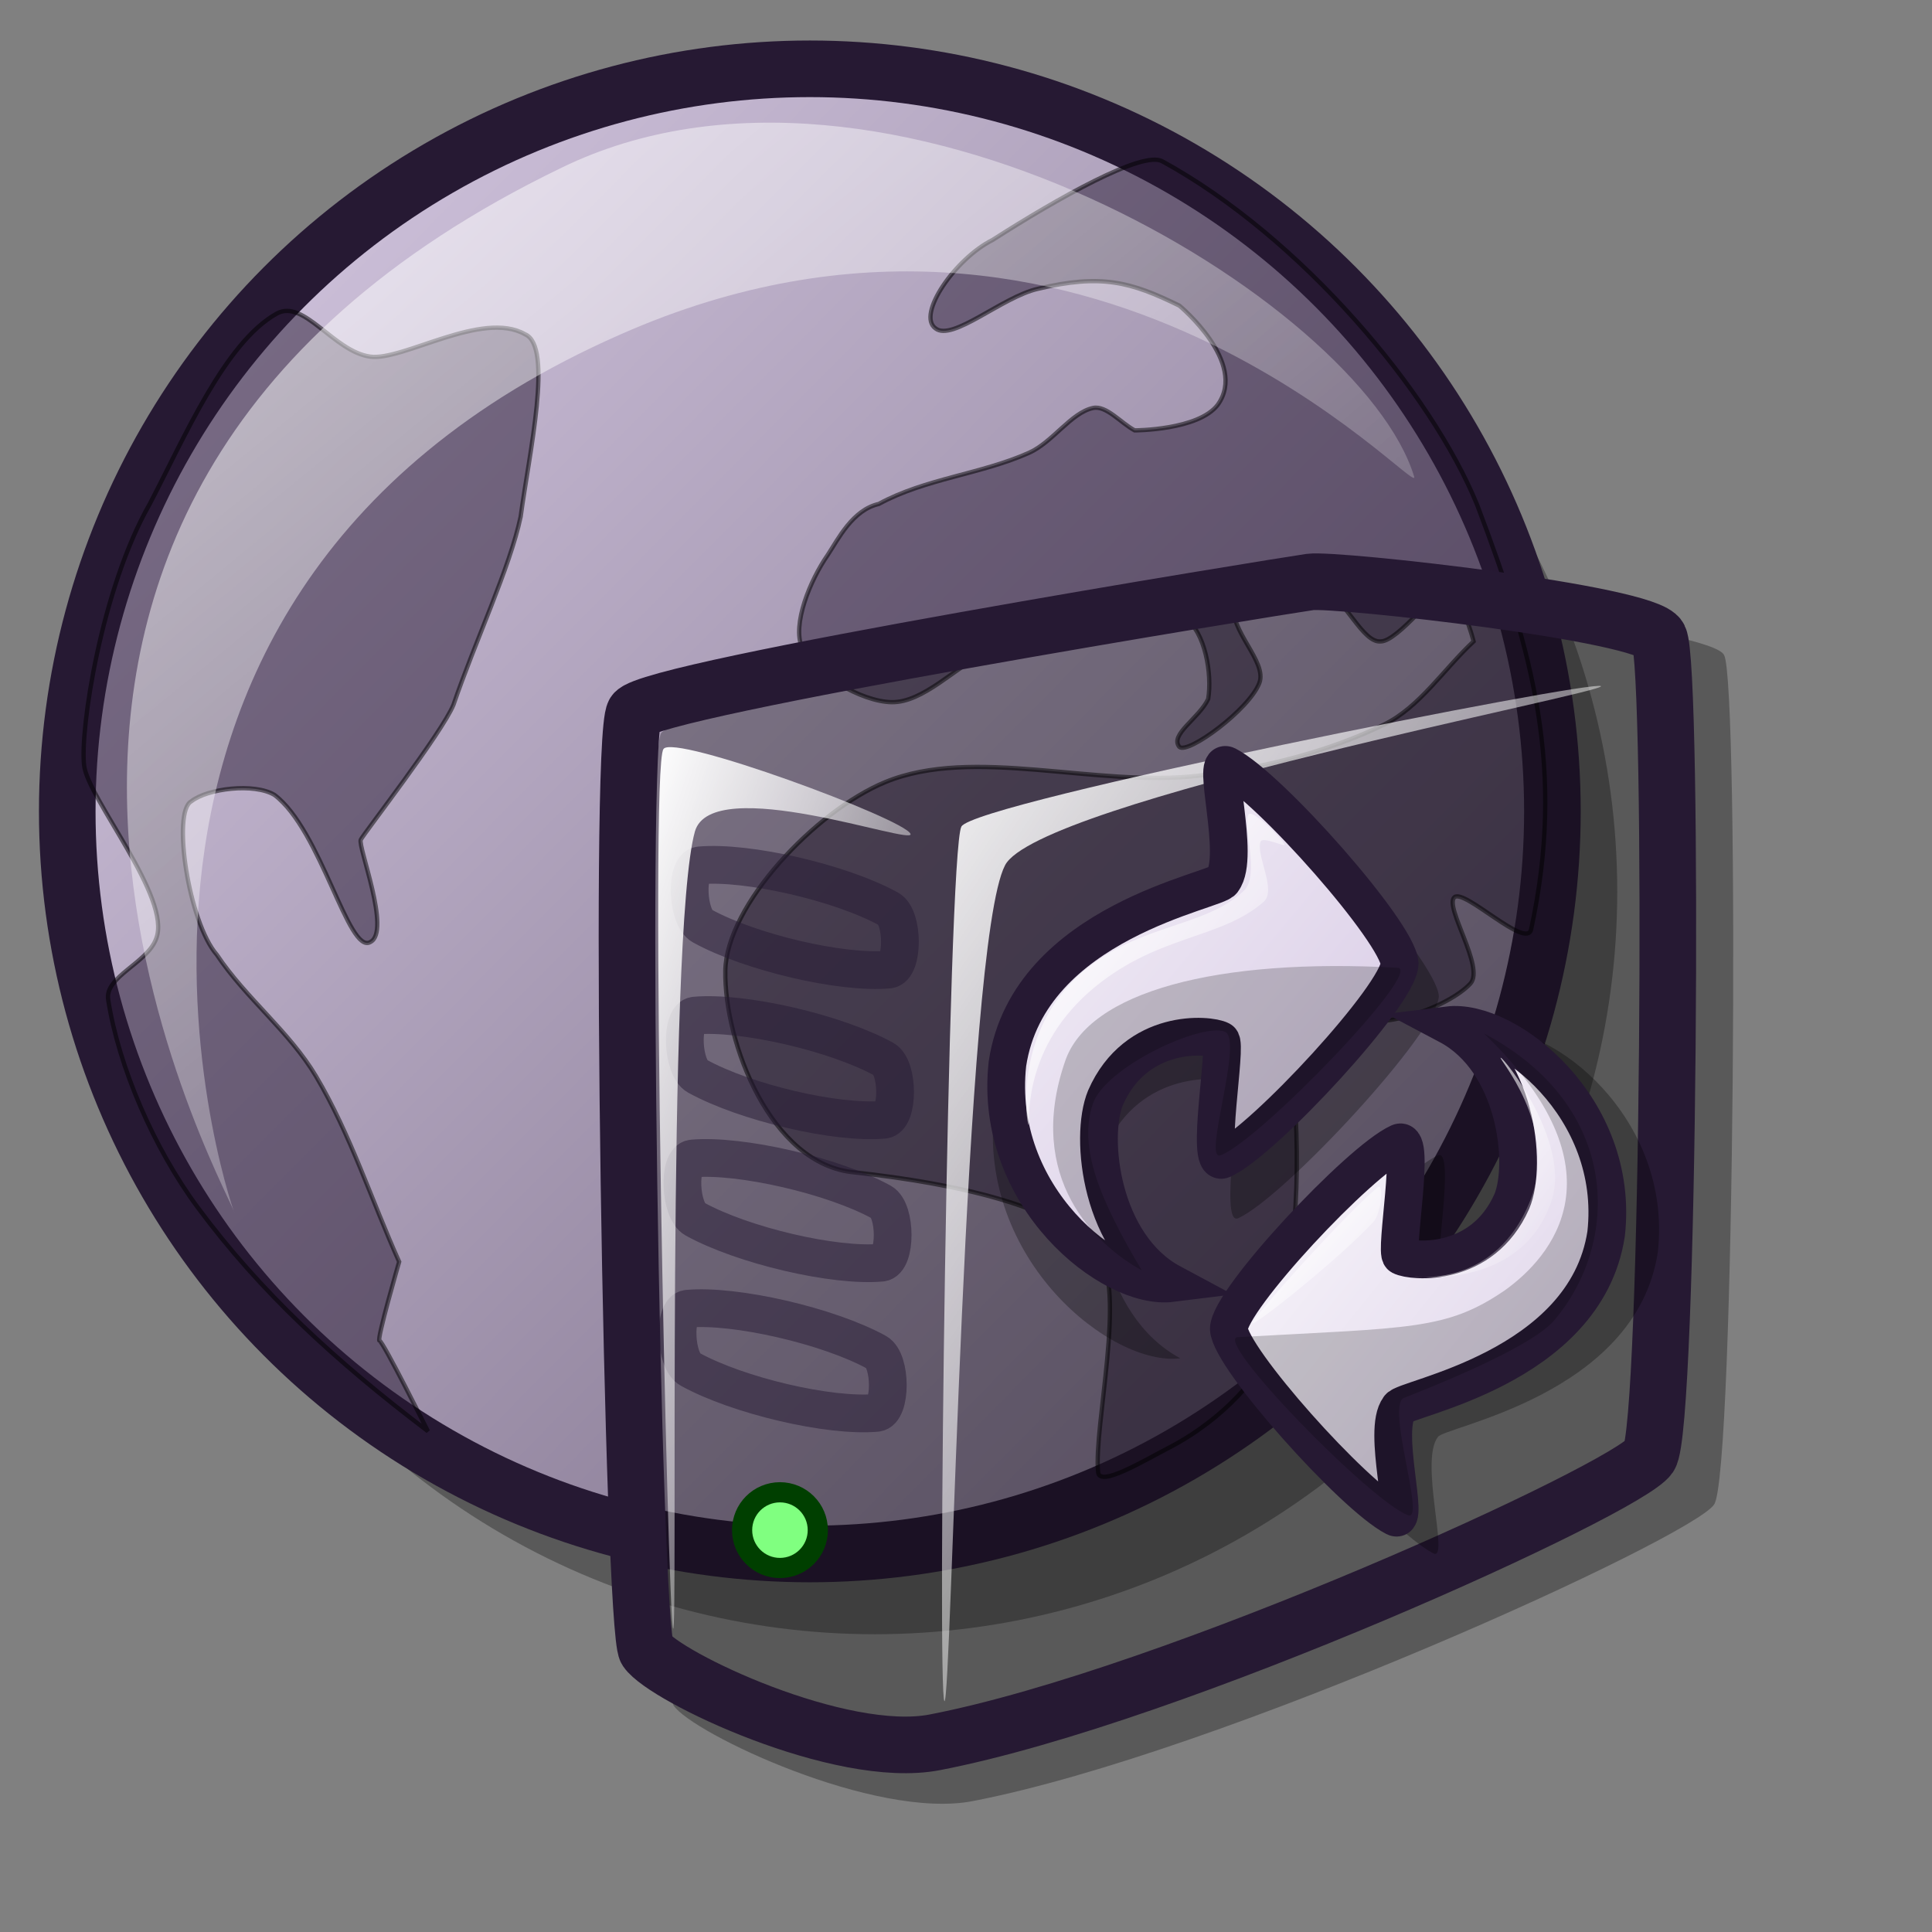 <?xml version="1.0" encoding="UTF-8" standalone="no"?>
<!-- Created with Inkscape (http://www.inkscape.org/) -->
<svg
   xmlns:dc="http://purl.org/dc/elements/1.1/"
   xmlns:cc="http://web.resource.org/cc/"
   xmlns:rdf="http://www.w3.org/1999/02/22-rdf-syntax-ns#"
   xmlns:svg="http://www.w3.org/2000/svg"
   xmlns="http://www.w3.org/2000/svg"
   xmlns:xlink="http://www.w3.org/1999/xlink"
   xmlns:sodipodi="http://inkscape.sourceforge.net/DTD/sodipodi-0.dtd"
   xmlns:inkscape="http://www.inkscape.org/namespaces/inkscape"
   version="1.0"
   x="0"
   y="0"
   width="48pt"
   height="48pt"
   id="svg1"
   sodipodi:version="0.32"
   inkscape:version="0.42"
   sodipodi:docname="proxy.svg"
   sodipodi:docbase="/home/jakob/dev/lila/lila-theme/trunk/lila/kde/scalable/apps">
  <rect width="100%" height="100%" fill="#808080" stroke="none"/>
  <sodipodi:namedview
     id="base"
     pagecolor="#ffffff"
     bordercolor="#666666"
     borderopacity="1.0"
     inkscape:pageopacity="0.0"
     inkscape:pageshadow="2"
     inkscape:zoom="8.0000000"
     inkscape:cx="40.609291"
     inkscape:cy="16.579224"
     inkscape:window-width="1400"
     inkscape:window-height="995"
     inkscape:window-x="0"
     inkscape:window-y="0"
     inkscape:current-layer="svg1" />
  <defs
     id="defs3">
    <linearGradient
       id="linearGradient1526">
      <stop
         offset="0"
         style="stop-color:#7fff7f;stop-opacity:1;"
         id="stop1528" />
      <stop
         offset="1"
         style="stop-color:#3fbf3f;stop-opacity:1;"
         id="stop1527" />
    </linearGradient>
    <linearGradient
       id="linearGradient570">
      <stop
         style="stop-color:#ffffff;stop-opacity:1;"
         offset="0"
         id="stop571" />
      <stop
         style="stop-color:#ffffff;stop-opacity:0;"
         offset="1"
         id="stop572" />
    </linearGradient>
    <linearGradient
       id="linearGradient563">
      <stop
         style="stop-color:#d9cce6;stop-opacity:1;"
         offset="0"
         id="stop564" />
      <stop
         style="stop-color:#73667f;stop-opacity:1;"
         offset="1"
         id="stop565" />
    </linearGradient>
    <linearGradient
       x1="0"
       y1="0.016"
       x2="0.983"
       y2="0.992"
       id="linearGradient566"
       xlink:href="#linearGradient563" />
    <linearGradient
       x1="-0"
       y1="0.028"
       x2="0.993"
       y2="0.972"
       id="linearGradient569"
       xlink:href="#linearGradient570" />
    <linearGradient
       x1="0.027"
       y1="0.016"
       x2="0.865"
       y2="0.984"
       id="linearGradient573"
       xlink:href="#linearGradient570" />
    <linearGradient
       x1="-0.024"
       y1="0"
       x2="0.918"
       y2="0.961"
       id="linearGradient575"
       xlink:href="#linearGradient570" />
    <linearGradient
       id="linearGradient578"
       xlink:href="#linearGradient570" />
    <defs
       id="defs917">
      <linearGradient
         id="linearGradient918">
        <stop
           style="stop-color:#7f7f7f;stop-opacity:1;"
           offset="0"
           id="stop919" />
        <stop
           style="stop-color:#e6e6e6;stop-opacity:1;"
           offset="1"
           id="stop920" />
      </linearGradient>
      <linearGradient
         id="linearGradient921">
        <stop
           style="stop-color:#ffff32;stop-opacity:1;"
           offset="0"
           id="stop922" />
        <stop
           style="stop-color:#ffc500;stop-opacity:1;"
           offset="1"
           id="stop923" />
      </linearGradient>
      <linearGradient
         id="linearGradient924">
        <stop
           style="stop-color:#7fff7f;stop-opacity:1;"
           offset="0"
           id="stop925" />
        <stop
           style="stop-color:#3fbf3f;stop-opacity:1;"
           offset="1"
           id="stop926" />
      </linearGradient>
      <linearGradient
         id="linearGradient927">
        <stop
           style="stop-color:#ffffff;stop-opacity:1;"
           offset="0"
           id="stop928" />
        <stop
           style="stop-color:#d9cce6;stop-opacity:1;"
           offset="1"
           id="stop929" />
      </linearGradient>
      <linearGradient
         id="linearGradient930">
        <stop
           style="stop-color:#ffffff;stop-opacity:1;"
           offset="0"
           id="stop931" />
        <stop
           style="stop-color:#ffffff;stop-opacity:0;"
           offset="1"
           id="stop932" />
      </linearGradient>
      <linearGradient
         id="linearGradient933">
        <stop
           style="stop-color:#d9cce6;stop-opacity:1;"
           offset="0"
           id="stop934" />
        <stop
           style="stop-color:#73667f;stop-opacity:1;"
           offset="1"
           id="stop935" />
      </linearGradient>
      <linearGradient
         xlink:href="#linearGradient584"
         id="linearGradient936"
         x1="-0.007"
         y1="0.008"
         x2="0.979"
         y2="1" />
      <linearGradient
         xlink:href="#linearGradient584"
         id="linearGradient937"
         x1="0.011"
         y1="0.01"
         x2="1.015"
         y2="0.969" />
      <linearGradient
         xlink:href="#linearGradient584"
         id="linearGradient938"
         x1="-0.025"
         y1="0.031"
         x2="0.975"
         y2="0.977" />
      <linearGradient
         xlink:href="#linearGradient578"
         id="linearGradient939"
         x1="0"
         y1="0.023"
         x2="0.986"
         y2="0.977" />
      <linearGradient
         xlink:href="#linearGradient578"
         id="linearGradient940"
         x1="-0"
         y1="0.008"
         x2="1"
         y2="0.992" />
      <linearGradient
         xlink:href="#linearGradient866"
         id="linearGradient941"
         x1="-0.007"
         y1="0.008"
         x2="0.979"
         y2="1" />
      <linearGradient
         xlink:href="#linearGradient884"
         id="linearGradient942"
         x1="-0.17"
         y1="-0.227"
         x2="0.79"
         y2="0.813"
         gradientUnits="objectBoundingBox"
         spreadMethod="pad" />
      <linearGradient
         xlink:href="#linearGradient964"
         id="linearGradient943"
         x1="-0"
         y1="0.031"
         x2="0.982"
         y2="0.992"
         gradientUnits="objectBoundingBox"
         spreadMethod="pad" />
      <linearGradient
         xlink:href="#linearGradient584"
         id="linearGradient944"
         x1="-0.006"
         y1="0.031"
         x2="0.843"
         y2="0.844"
         gradientUnits="objectBoundingBox"
         spreadMethod="pad" />
      <linearGradient
         xlink:href="#linearGradient969"
         id="linearGradient945"
         x1="0.016"
         y1="-0"
         x2="0.984"
         y2="0.992"
         gradientUnits="objectBoundingBox"
         spreadMethod="pad" />
      <linearGradient
         xlink:href="#linearGradient584"
         id="linearGradient946"
         x1="-0"
         y1="0"
         x2="1"
         y2="0"
         gradientUnits="objectBoundingBox"
         spreadMethod="pad" />
      <linearGradient
         xlink:href="#linearGradient884"
         id="linearGradient947"
         x1="-0.015"
         y1="0.058"
         x2="1.029"
         y2="0.96"
         gradientUnits="objectBoundingBox"
         spreadMethod="pad" />
      <linearGradient
         xlink:href="#linearGradient584"
         id="linearGradient948"
         x1="0.006"
         y1="0.023"
         x2="1.487"
         y2="1.359"
         gradientUnits="objectBoundingBox"
         spreadMethod="pad" />
      <linearGradient
         xlink:href="#linearGradient584"
         id="linearGradient949"
         x1="0.004"
         y1="0.015"
         x2="0.983"
         y2="1.015"
         gradientUnits="objectBoundingBox"
         spreadMethod="pad" />
      <linearGradient
         xlink:href="#linearGradient584"
         id="linearGradient950"
         x1="-0.032"
         y1="0.008"
         x2="0.968"
         y2="1"
         gradientUnits="objectBoundingBox"
         spreadMethod="pad" />
      <linearGradient
         xlink:href="#linearGradient584"
         id="linearGradient951"
         x1="-0"
         y1="0.008"
         x2="1"
         y2="0.992"
         gradientUnits="objectBoundingBox"
         spreadMethod="pad" />
    </defs>
    <defs
       id="defs875">
      <linearGradient
         id="linearGradient969">
        <stop
           style="stop-color:#7f7f7f;stop-opacity:1;"
           offset="0"
           id="stop970" />
        <stop
           style="stop-color:#e6e6e6;stop-opacity:1;"
           offset="1"
           id="stop971" />
      </linearGradient>
      <linearGradient
         id="linearGradient964">
        <stop
           style="stop-color:#ffff32;stop-opacity:1;"
           offset="0"
           id="stop965" />
        <stop
           style="stop-color:#ffc500;stop-opacity:1;"
           offset="1"
           id="stop966" />
      </linearGradient>
      <linearGradient
         id="linearGradient884"
         x1="0"
         y1="0.5"
         x2="1"
         y2="0.5"
         gradientUnits="objectBoundingBox"
         spreadMethod="pad"
         xlink:href="#linearGradient1526" />
      <linearGradient
         id="linearGradient885">
        <stop
           style="stop-color:#ffffff;stop-opacity:1;"
           offset="0"
           id="stop867" />
        <stop
           style="stop-color:#d9cce6;stop-opacity:1;"
           offset="1"
           id="stop868" />
      </linearGradient>
      <linearGradient
         id="linearGradient584">
        <stop
           style="stop-color:#ffffff;stop-opacity:1;"
           offset="0"
           id="stop585" />
        <stop
           style="stop-color:#ffffff;stop-opacity:0;"
           offset="1"
           id="stop586" />
      </linearGradient>
      <linearGradient
         id="linearGradient891">
        <stop
           style="stop-color:#d9cce6;stop-opacity:1;"
           offset="0"
           id="stop579" />
        <stop
           style="stop-color:#73667f;stop-opacity:1;"
           offset="1"
           id="stop580" />
      </linearGradient>
      <linearGradient
         xlink:href="#linearGradient584"
         id="linearGradient581"
         x1="-0.007"
         y1="0.008"
         x2="0.979"
         y2="1" />
      <linearGradient
         xlink:href="#linearGradient584"
         id="linearGradient583"
         x1="0.011"
         y1="0.01"
         x2="1.015"
         y2="0.969" />
      <linearGradient
         xlink:href="#linearGradient584"
         id="linearGradient860"
         x1="-0.025"
         y1="0.031"
         x2="0.975"
         y2="0.977" />
      <linearGradient
         xlink:href="#linearGradient578"
         id="linearGradient897"
         x1="0"
         y1="0.023"
         x2="0.986"
         y2="0.977" />
      <linearGradient
         xlink:href="#linearGradient578"
         id="linearGradient862"
         x1="-0"
         y1="0.008"
         x2="1"
         y2="0.992" />
      <linearGradient
         xlink:href="#linearGradient866"
         id="linearGradient869"
         x1="-0.007"
         y1="0.008"
         x2="0.979"
         y2="1" />
      <linearGradient
         xlink:href="#linearGradient885"
         id="linearGradient883"
         x1="-0.17"
         y1="-0.227"
         x2="0.79"
         y2="0.813"
         gradientUnits="objectBoundingBox"
         spreadMethod="pad" />
      <linearGradient
         xlink:href="#linearGradient964"
         id="linearGradient963"
         x1="-0"
         y1="0.031"
         x2="0.982"
         y2="0.992"
         gradientUnits="objectBoundingBox"
         spreadMethod="pad" />
      <linearGradient
         xlink:href="#linearGradient584"
         id="linearGradient967"
         x1="-0.006"
         y1="0.031"
         x2="0.843"
         y2="0.844"
         gradientUnits="objectBoundingBox"
         spreadMethod="pad" />
      <linearGradient
         xlink:href="#linearGradient969"
         id="linearGradient968"
         x1="0.016"
         y1="-0"
         x2="0.984"
         y2="0.992"
         gradientUnits="objectBoundingBox"
         spreadMethod="pad" />
      <linearGradient
         xlink:href="#linearGradient584"
         id="linearGradient972"
         x1="-0"
         y1="0"
         x2="1"
         y2="0"
         gradientUnits="objectBoundingBox"
         spreadMethod="pad" />
      <linearGradient
         xlink:href="#linearGradient884"
         id="linearGradient1815"
         x1="-0.015"
         y1="0.058"
         x2="1.029"
         y2="0.96"
         gradientUnits="objectBoundingBox"
         spreadMethod="pad" />
      <linearGradient
         xlink:href="#linearGradient584"
         id="linearGradient1816"
         x1="0.006"
         y1="0.023"
         x2="1.487"
         y2="1.359"
         gradientUnits="objectBoundingBox"
         spreadMethod="pad" />
      <linearGradient
         xlink:href="#linearGradient584"
         id="linearGradient1817"
         x1="0.004"
         y1="0.015"
         x2="0.983"
         y2="1.015"
         gradientUnits="objectBoundingBox"
         spreadMethod="pad" />
      <linearGradient
         xlink:href="#linearGradient584"
         id="linearGradient1818"
         x1="-0.032"
         y1="0.008"
         x2="0.968"
         y2="1"
         gradientUnits="objectBoundingBox"
         spreadMethod="pad" />
      <linearGradient
         xlink:href="#linearGradient584"
         id="linearGradient1819"
         x1="-0"
         y1="0.008"
         x2="1"
         y2="0.992"
         gradientUnits="objectBoundingBox"
         spreadMethod="pad" />
    </defs>
    <defs
       id="defs857">
      <linearGradient
         id="linearGradient858">
        <stop
           style="stop-color:#ffffff;stop-opacity:1;"
           offset="0"
           id="stop859" />
        <stop
           style="stop-color:#ffffff;stop-opacity:0;"
           offset="1"
           id="stop860" />
      </linearGradient>
      <linearGradient
         id="linearGradient861">
        <stop
           style="stop-color:#d9cce6;stop-opacity:1;"
           offset="0"
           id="stop862" />
        <stop
           style="stop-color:#73667f;stop-opacity:1;"
           offset="1"
           id="stop863" />
      </linearGradient>
      <linearGradient
         x1="0.038"
         y1="0.07"
         x2="0.985"
         y2="0.969"
         id="linearGradient864"
         xlink:href="#linearGradient563" />
      <linearGradient
         x1="0.007"
         y1="0.016"
         x2="0.85"
         y2="0.867"
         id="linearGradient865"
         xlink:href="#linearGradient570" />
      <linearGradient
         x1="0.007"
         y1="0.021"
         x2="0.96"
         y2="0.947"
         id="linearGradient866"
         xlink:href="#linearGradient570" />
      <linearGradient
         x1="0.98"
         y1="0.977"
         x2="0.007"
         y2="0.008"
         id="linearGradient867"
         xlink:href="#linearGradient563" />
      <linearGradient
         x1="-0.007"
         y1="0.008"
         x2="0.921"
         y2="0.922"
         id="linearGradient868"
         xlink:href="#linearGradient570" />
    </defs>
    <linearGradient
       inkscape:collect="always"
       xlink:href="#linearGradient584"
       id="linearGradient2573"
       gradientUnits="userSpaceOnUse"
       gradientTransform="matrix(0.601,0,0,0.722,29.713,24.308)"
       x1="7.28"
       y1="3.81"
       x2="21.601"
       y2="17.49" />
    <linearGradient
       inkscape:collect="always"
       xlink:href="#linearGradient927"
       id="linearGradient2577"
       gradientUnits="userSpaceOnUse"
       gradientTransform="matrix(0.58,0,0,0.748,29.713,24.308)"
       spreadMethod="pad"
       x1="0.975"
       y1="-5.041"
       x2="24.623"
       y2="20.555" />
    <linearGradient
       inkscape:collect="always"
       xlink:href="#linearGradient584"
       id="linearGradient2580"
       gradientUnits="userSpaceOnUse"
       gradientTransform="scale(0.912,1.097)"
       x1="37.387"
       y1="25.174"
       x2="46.82"
       y2="34.185" />
    <linearGradient
       inkscape:collect="always"
       xlink:href="#linearGradient584"
       id="linearGradient2604"
       gradientUnits="userSpaceOnUse"
       gradientTransform="matrix(0.315,0,0,0.492,30.832,28.123)"
       x1="51.04"
       y1="14.407"
       x2="65.279"
       y2="28.379" />
    <linearGradient
       inkscape:collect="always"
       xlink:href="#linearGradient584"
       id="linearGradient2607"
       gradientUnits="userSpaceOnUse"
       gradientTransform="matrix(0.382,0,0,0.406,30.832,28.123)"
       x1="27.812"
       y1="27.668"
       x2="38.963"
       y2="38.47" />
    <linearGradient
       inkscape:collect="always"
       xlink:href="#linearGradient927"
       id="linearGradient2611"
       gradientUnits="userSpaceOnUse"
       gradientTransform="matrix(0.347,0,0,0.446,30.832,28.123)"
       x1="28.884"
       y1="12.536"
       x2="64.831"
       y2="49.881" />
  </defs>
  <ellipse
     cx="286.926"
     cy="278.07"
     rx="278.199"
     ry="278.199"
     transform="matrix(8.842227e-2,0,0,8.842227e-2,3.604,4.95)"
     style="font-size:12;opacity:0.303;fill-rule:evenodd;stroke-width:13.254;"
     id="path1023" />
  <ellipse
     cx="286.926"
     cy="278.07"
     rx="278.199"
     ry="278.199"
     transform="matrix(8.842227e-2,0,0,8.842227e-2,1.456,2.291)"
     style="font-size:12;fill:url(#linearGradient566);fill-rule:evenodd;stroke:#261933;stroke-width:21.205;stroke-dasharray:none;"
     id="path983" />
  <path
     d="M 12.015 12.409 C 12.97 11.88 14.019 13.75 15.31 13.929 C 16.463 14.089 19.267 12.278 20.774 13.14 C 21.772 13.567 20.922 17.326 20.618 19.576 C 20.236 21.382 19.014 23.969 18.249 26.208 C 17.852 27.189 15.091 30.744 14.978 30.97 C 14.865 31.195 16.06 34.208 15.316 34.58 C 14.541 35.038 13.584 30.629 11.932 29.39 C 11.219 28.962 9.575 29.161 8.999 29.616 C 8.313 29.988 8.903 33.89 9.901 35.031 C 10.925 36.565 12.465 37.745 13.399 39.317 C 14.609 41.355 15.354 43.68 16.332 45.861 C 16.332 45.861 15.525 48.645 15.638 48.645 C 15.751 48.645 17.347 51.839 17.347 51.839 C 14.069 49.35 11.43 46.92 9.225 43.943 C 7.67 41.844 6.43 38.964 6.066 36.61 C 5.941 35.805 7.447 35.322 7.758 34.467 C 8.329 33.041 5.338 29.501 5.217 28.345 C 5.068 27.1 5.821 22.119 7.533 19.125 C 8.758 16.786 10.187 13.422 12.015 12.409 z "
     style="font-size:12;opacity:0.504;fill:#261933;fill-rule:evenodd;stroke:#000000;stroke-width:0.114pt;"
     id="path565"
     transform="matrix(0.939,0,0,0.939,-2.113,-1.265)" />
  <path
     d="M 31.448 20.93 C 30.838 21.805 30.186 23.373 30.546 24.201 C 30.938 25.103 32.634 26.1 33.704 26.119 C 34.815 26.138 35.949 24.893 37.089 24.314 C 38.093 23.803 39.061 23.02 40.135 22.847 C 41.393 22.644 43.175 22.58 44.083 23.186 C 44.754 23.633 45.021 25.119 44.873 26.006 C 44.557 26.683 43.502 27.265 43.857 27.698 C 44.168 27.962 46.326 26.372 46.678 25.442 C 46.966 24.68 45.599 23.593 45.775 22.622 C 45.918 21.98 48.262 22.142 49.047 22.283 C 49.694 22.441 50.323 24.047 50.965 23.975 C 51.552 23.975 53.02 22.079 53.179 22.087 C 53.791 22.188 54.236 23.975 54.236 23.975 C 53.183 24.953 52.333 26.295 51.077 26.909 C 49.1 27.874 46.765 28.456 44.534 28.713 C 40.899 29.133 36.59 27.657 33.479 28.939 C 31.024 29.951 27.874 33.282 27.838 35.595 C 27.799 38.133 29.445 42.446 32.398 42.707 C 35.972 43.101 39.707 43.905 40.995 45.552 C 42.001 46.838 40.828 51.686 40.99 53.289 C 41.051 53.82 42.598 52.879 43.519 52.404 C 44.929 51.676 46.636 50.238 47.129 48.681 C 48.065 45.726 48.17 42.061 47.806 38.866 C 47.493 36.12 44.767 31.15 45.098 30.857 C 45.406 30.586 47.82 36.08 49.723 37.174 C 50.828 37.809 53.363 36.873 54.123 36.046 C 54.641 35.482 53.192 33.329 53.559 33 C 53.907 32.689 56.115 34.869 56.267 34.129 C 57.477 28.508 56.339 24.358 54.36 19.154 C 52.741 15.183 48.151 9.715 43.25 7.035 C 42.56 6.654 39.569 8.339 37.261 9.816 C 35.946 10.474 34.578 12.457 35.254 12.933 C 35.85 13.403 37.615 11.817 38.865 11.536 C 41.105 11 42.146 11.291 43.857 12.13 C 43.857 12.13 46.283 14.138 45.211 15.627 C 44.53 16.529 42.278 16.53 42.278 16.53 C 41.789 16.267 41.279 15.641 40.811 15.74 C 40.038 15.904 39.386 16.948 38.555 17.32 C 36.866 18.076 34.892 18.23 33.253 19.125 C 32.326 19.339 31.828 20.353 31.448 20.93 z "
     style="font-size:12;opacity:0.5;fill:#261933;fill-rule:evenodd;stroke:#000000;stroke-width:0.114pt;"
     id="path566"
     transform="matrix(0.939,0,0,0.939,-2.113,-1.265)" />
  <path
     d="M 10.509 44.098 C 10.161 43.052 -3.051 19.39 22.061 7.264 C 33.447 1.713 50.268 12.003 52.139 18.161 C 52.428 19.093 40.759 5.793 24.132 13.148 C 2.483 22.662 10.815 45.014 10.509 44.098 z "
     style="font-size:12;opacity:0.7;fill:url(#linearGradient569);fill-rule:evenodd;stroke-width:0.1pt;"
     id="path984"
     transform="matrix(0.939,0,0,0.939,-2.113,-1.265)" />
  <path
     d="M 22.316,56.5 C 22.939,57.417 28.98,60.29 32.223,59.664 C 40.469,58.07 56.045,50.939 56.781,49.84 C 57.473,48.891 57.623,22.641 57.114,21.702 C 56.734,20.862 46.037,19.668 45.126,19.787 C 43.955,19.954 22.45,23.442 21.9,24.282 C 21.326,25.211 21.843,55.765 22.316,56.5 z "
     style="font-size:12;opacity:0.303;fill-rule:evenodd;stroke-width:12.5;"
     id="path716" />
  <path
     d="M 21.415,54.668 C 22.016,55.551 27.839,58.321 30.964,57.717 C 38.913,56.181 53.928,49.308 54.638,48.248 C 55.305,47.333 55.449,22.029 54.959,21.124 C 54.592,20.314 44.281,19.164 43.403,19.278 C 42.274,19.44 21.544,22.801 21.013,23.612 C 20.461,24.506 20.959,53.96 21.415,54.668 z "
     style="font-size:12;fill:url(#linearGradient566);fill-rule:evenodd;stroke:#261933;stroke-width:1.875;stroke-dasharray:none;"
     id="path616" />
  <path
     d="M 31.285,56.353 C 31.039,56.134 31.395,28.218 31.847,27.383 C 32.247,26.577 52.786,22.509 53.033,22.729 C 53.267,22.937 34.353,26.555 33.292,28.667 C 31.923,31.296 31.521,56.563 31.285,56.353 z "
     style="font-size:12;opacity:0.99;fill:url(#linearGradient575);fill-rule:evenodd;stroke:none;stroke-width:0.103pt;"
     id="path618" />
  <path
     d="M 23.341,24.173 C 23.395,24.011 36.864,21.041 43.644,20.482 C 46.601,20.238 52.604,21.607 52.551,21.766 C 52.497,21.928 46.381,21.193 43.323,21.445 C 36.644,21.995 23.288,24.332 23.341,24.173 z "
     style="font-size:12;opacity:0.99;fill:url(#linearGradient569);fill-rule:evenodd;stroke:none;stroke-width:0.103pt;"
     id="path619" />
  <ellipse
     cx="410.205"
     cy="422.409"
     rx="11.72"
     ry="11.72"
     transform="matrix(0.107,0,0,0.107,-18.055,5.49)"
     style="font-size:12;fill:#80ff80;fill-rule:evenodd;stroke:#003f00;stroke-width:6.25;stroke-linecap:round;stroke-linejoin:round;"
     id="path722" />
  <path
     d="M 23.18,28.667 C 22.69,28.712 22.759,30.397 23.26,30.673 C 24.845,31.547 27.875,32.26 29.44,32.118 C 29.934,32.073 29.936,30.385 29.44,30.112 C 27.85,29.235 24.749,28.525 23.18,28.667 z "
     style="font-size:12;opacity:0.498;fill:none;fill-rule:evenodd;stroke:#261933;stroke-width:1.25;stroke-dasharray:none;"
     id="path712" />
  <path
     d="M 23.02,33.643 C 22.529,33.687 22.598,35.372 23.1,35.649 C 24.685,36.523 27.714,37.236 29.279,37.093 C 29.774,37.048 29.776,35.361 29.279,35.087 C 27.689,34.211 24.589,33.5 23.02,33.643 z "
     style="font-size:12;opacity:0.498;fill:none;fill-rule:evenodd;stroke:#261933;stroke-width:1.25;stroke-dasharray:none;"
     id="path713" />
  <path
     d="M 22.939,38.377 C 22.449,38.422 22.518,40.107 23.02,40.384 C 24.605,41.257 27.634,41.97 29.199,41.828 C 29.694,41.783 29.695,40.096 29.199,39.822 C 27.609,38.945 24.509,38.235 22.939,38.377 z "
     style="font-size:12;opacity:0.498;fill:none;fill-rule:evenodd;stroke:#261933;stroke-width:1.25;stroke-dasharray:none;"
     id="path714" />
  <path
     d="M 22.779,43.353 C 22.288,43.397 22.358,45.083 22.859,45.359 C 24.444,46.233 27.473,46.946 29.038,46.803 C 29.533,46.759 29.535,45.071 29.038,44.797 C 27.448,43.921 24.348,43.21 22.779,43.353 z "
     style="font-size:12;opacity:0.498;fill:none;fill-rule:evenodd;stroke:#261933;stroke-width:1.25;stroke-dasharray:none;"
     id="path715" />
  <path
     d="M 22.297,53.946 C 22.115,53.469 21.509,25.457 21.977,24.815 C 22.284,24.284 29.972,27.128 30.162,27.624 C 30.32,28.037 23.583,25.578 23.02,27.544 C 22.069,30.939 22.463,54.379 22.297,53.946 z "
     style="font-size:12;opacity:0.99;fill:url(#linearGradient573);fill-rule:evenodd;stroke:none;stroke-width:0.103pt;"
     id="path617" />
  <rect
     style="font-size:12;fill:#808080;fill-rule:evenodd;stroke-width:1pt;"
     id="rect630"
     width="0"
     height="4.526"
     x="62.141"
     y="-58.161"
     transform="matrix(0.659,0,0,0.659,29.713,24.308)" />
  <rect
     style="font-size:12;fill:#808080;fill-rule:evenodd;stroke-width:1pt;"
     id="rect957"
     width="0"
     height="2.981"
     x="70.644"
     y="-13.448"
     transform="translate(-28.726,-6.187)" />
  <path
     style="font-size:12px;opacity:0.296;fill-rule:evenodd;stroke-width:18.75"
     d="M 39.099,44.995 C 36.826,45.278 32.383,41.742 32.936,36.754 C 33.744,31.394 40.899,30.254 41.02,29.873 C 41.699,28.974 40.577,25.24 41.18,25.552 C 42.791,26.387 47.596,31.829 47.663,32.993 C 47.649,34.149 42.562,39.648 41.02,40.354 C 40.347,40.662 41.205,36.018 40.94,35.873 C 40.511,35.645 37.767,35.403 36.617,38.034 C 36.001,39.524 36.447,43.574 39.099,44.995 z "
     id="path739"
     sodipodi:nodetypes="cccccccsc" />
  <path
     style="font-size:12px;fill:url(#linearGradient2580);fill-rule:evenodd;stroke-width:1pt"
     d="M 34.07,37.814 C 34.002,37.728 33.586,34.9 35.668,32.923 C 37.594,31.125 39.85,31.342 41.206,30.058 C 41.747,29.545 41.151,27.866 41.359,27.533 C 41.484,27.334 42.47,28.334 42.558,28.531 C 42.603,28.633 41.826,28.25 41.759,28.431 C 41.593,28.882 42.304,30.037 41.859,30.428 C 40.407,31.701 38.245,31.502 36.067,33.422 C 33.781,35.443 34.135,37.894 34.07,37.814 z "
     id="path956"
     sodipodi:nodetypes="cssssssss" />
  <path
     style="font-size:12px;fill:url(#linearGradient2577);fill-opacity:1;fill-rule:evenodd;stroke:#261933;stroke-width:1.25;stroke-dasharray:none;stroke-miterlimit:4"
     d="M 38.81,42.505 C 36.806,42.755 32.886,39.636 33.373,35.235 C 34.087,30.508 40.398,29.502 40.505,29.165 C 41.104,28.372 40.114,25.079 40.646,25.354 C 42.067,26.09 46.306,30.891 46.365,31.918 C 46.353,32.938 41.865,37.789 40.505,38.411 C 39.912,38.683 40.668,34.587 40.434,34.459 C 40.056,34.257 37.636,34.044 36.621,36.365 C 36.077,37.679 36.471,41.252 38.81,42.505 z "
     id="path735"
     sodipodi:nodetypes="cccccccsc" />
  <path
     style="font-size:12px;opacity:0.202;fill-rule:evenodd;stroke-width:0.965pt"
     d="M 37.822,42.082 C 36.4,39.683 35.728,38.011 36.198,36.576 C 36.599,35.352 39.8,33.866 40.575,34.177 C 41.212,34.431 39.816,38.499 40.434,38.27 C 41.722,37.793 47.196,32.099 46.294,32.059 C 40.326,31.725 36.051,32.85 35.28,35.165 C 33.955,39.019 36.283,41.235 37.822,42.082 z "
     id="path737"
     sodipodi:nodetypes="csssssc" />
  <path
     style="font-size:12px;fill:url(#linearGradient2573);fill-rule:evenodd;stroke-width:1pt"
     d="M 34.07,37.262 C 34.002,37.176 33.586,34.347 35.668,32.371 C 37.594,30.572 39.85,30.789 41.206,29.505 C 41.747,28.992 41.151,27.313 41.359,26.981 C 41.484,26.781 42.47,27.781 42.558,27.979 C 42.603,28.081 41.826,27.697 41.759,27.879 C 41.593,28.33 42.304,29.485 41.859,29.875 C 40.407,31.148 38.245,30.949 36.067,32.87 C 33.781,34.89 34.135,37.342 34.07,37.262 z "
     id="path742"
     sodipodi:nodetypes="cssssssss" />
  <path
     style="opacity:0.303;fill:#000000;fill-opacity:1;fill-rule:evenodd;stroke:none;stroke-width:18.75;stroke-linecap:butt;stroke-linejoin:miter;stroke-dasharray:none;stroke-opacity:1"
     d="M 49.36,34.144 C 51.408,33.892 55.415,37.04 54.917,41.483 C 54.188,46.255 47.737,47.271 47.628,47.61 C 47.015,48.411 48.027,51.736 47.483,51.458 C 46.03,50.715 41.698,45.869 41.638,44.832 C 41.65,43.802 46.237,38.905 47.628,38.277 C 48.234,38.003 47.461,42.138 47.7,42.267 C 48.086,42.47 50.56,42.685 51.597,40.343 C 52.153,39.016 51.751,35.409 49.36,34.144 z "
     id="path741"
     sodipodi:nodetypes="cccccccsc" />
  <path
     style="font-size:12px;fill:url(#linearGradient2611);fill-opacity:1.0;fill-rule:evenodd;stroke:#261933;stroke-width:1.25;stroke-miterlimit:4;stroke-dasharray:none"
     d="M 47.975,33.963 C 49.903,33.726 53.674,36.689 53.205,40.871 C 52.519,45.363 46.447,46.319 46.344,46.639 C 45.768,47.392 46.72,50.522 46.209,50.26 C 44.841,49.561 40.763,44.999 40.706,44.023 C 40.718,43.054 45.035,38.445 46.344,37.853 C 46.915,37.595 46.187,41.488 46.412,41.609 C 46.776,41.8 49.105,42.003 50.081,39.798 C 50.604,38.549 50.225,35.154 47.975,33.963 z "
     id="path736"
     sodipodi:nodetypes="cccccccsc" />
  <path
     style="font-size:12px;opacity:0.202;fill-rule:evenodd;stroke:none;stroke-width:1.25;stroke-dasharray:none"
     d="M 49.159,34.234 C 53.719,36.649 53.687,41.163 51.469,43.757 C 50.657,44.682 47.256,46.011 46.51,46.306 C 45.898,46.547 47.241,50.413 46.646,50.195 C 45.406,49.742 40.14,44.332 41.008,44.294 C 46.75,43.976 47.905,44.067 49.839,42.751 C 51.385,41.652 53.901,38.795 49.159,34.234 z "
     id="path738"
     sodipodi:nodetypes="csssssc" />
  <path
     style="fill:url(#linearGradient2607);fill-opacity:1;fill-rule:evenodd;stroke:none;stroke-width:1pt;stroke-linecap:butt;stroke-linejoin:miter;stroke-opacity:1"
     d="M 41.493,43.824 C 41.518,43.619 44.513,40.271 45.637,39.331 C 45.849,39.153 45.752,40.199 45.501,40.471 C 44.37,41.697 41.473,43.999 41.493,43.824 z "
     id="path743"
     sodipodi:nodetypes="csss" />
  <path
     style="fill:url(#linearGradient2604);fill-opacity:1;fill-rule:evenodd;stroke:none;stroke-width:1pt;stroke-linecap:butt;stroke-linejoin:miter;stroke-opacity:1"
     d="M 46.86,42.282 C 46.753,42.271 49.564,42.756 50.732,39.666 C 51.609,37.258 49.603,35.028 49.713,35.039 C 49.829,35.05 52.006,37.807 51.411,39.733 C 50.458,42.712 46.979,42.293 46.86,42.282 z "
     id="path745"
     sodipodi:nodetypes="cssss" />
  <rect
     style="font-size:12;fill:#808080;fill-rule:evenodd;stroke-width:1pt;"
     id="rect1513"
     width="0"
     height="4.526"
     x="62.141"
     y="-58.161"
     transform="matrix(-0.659,0,0,-0.659,57.054,51.945)" />
  <rect
     style="font-size:12;fill:#808080;fill-rule:evenodd;stroke-width:1pt;"
     id="rect1514"
     width="0"
     height="2.981"
     x="70.644"
     y="-13.448"
     transform="matrix(-1,0,0,-1,115.494,82.441)" />
</svg>
